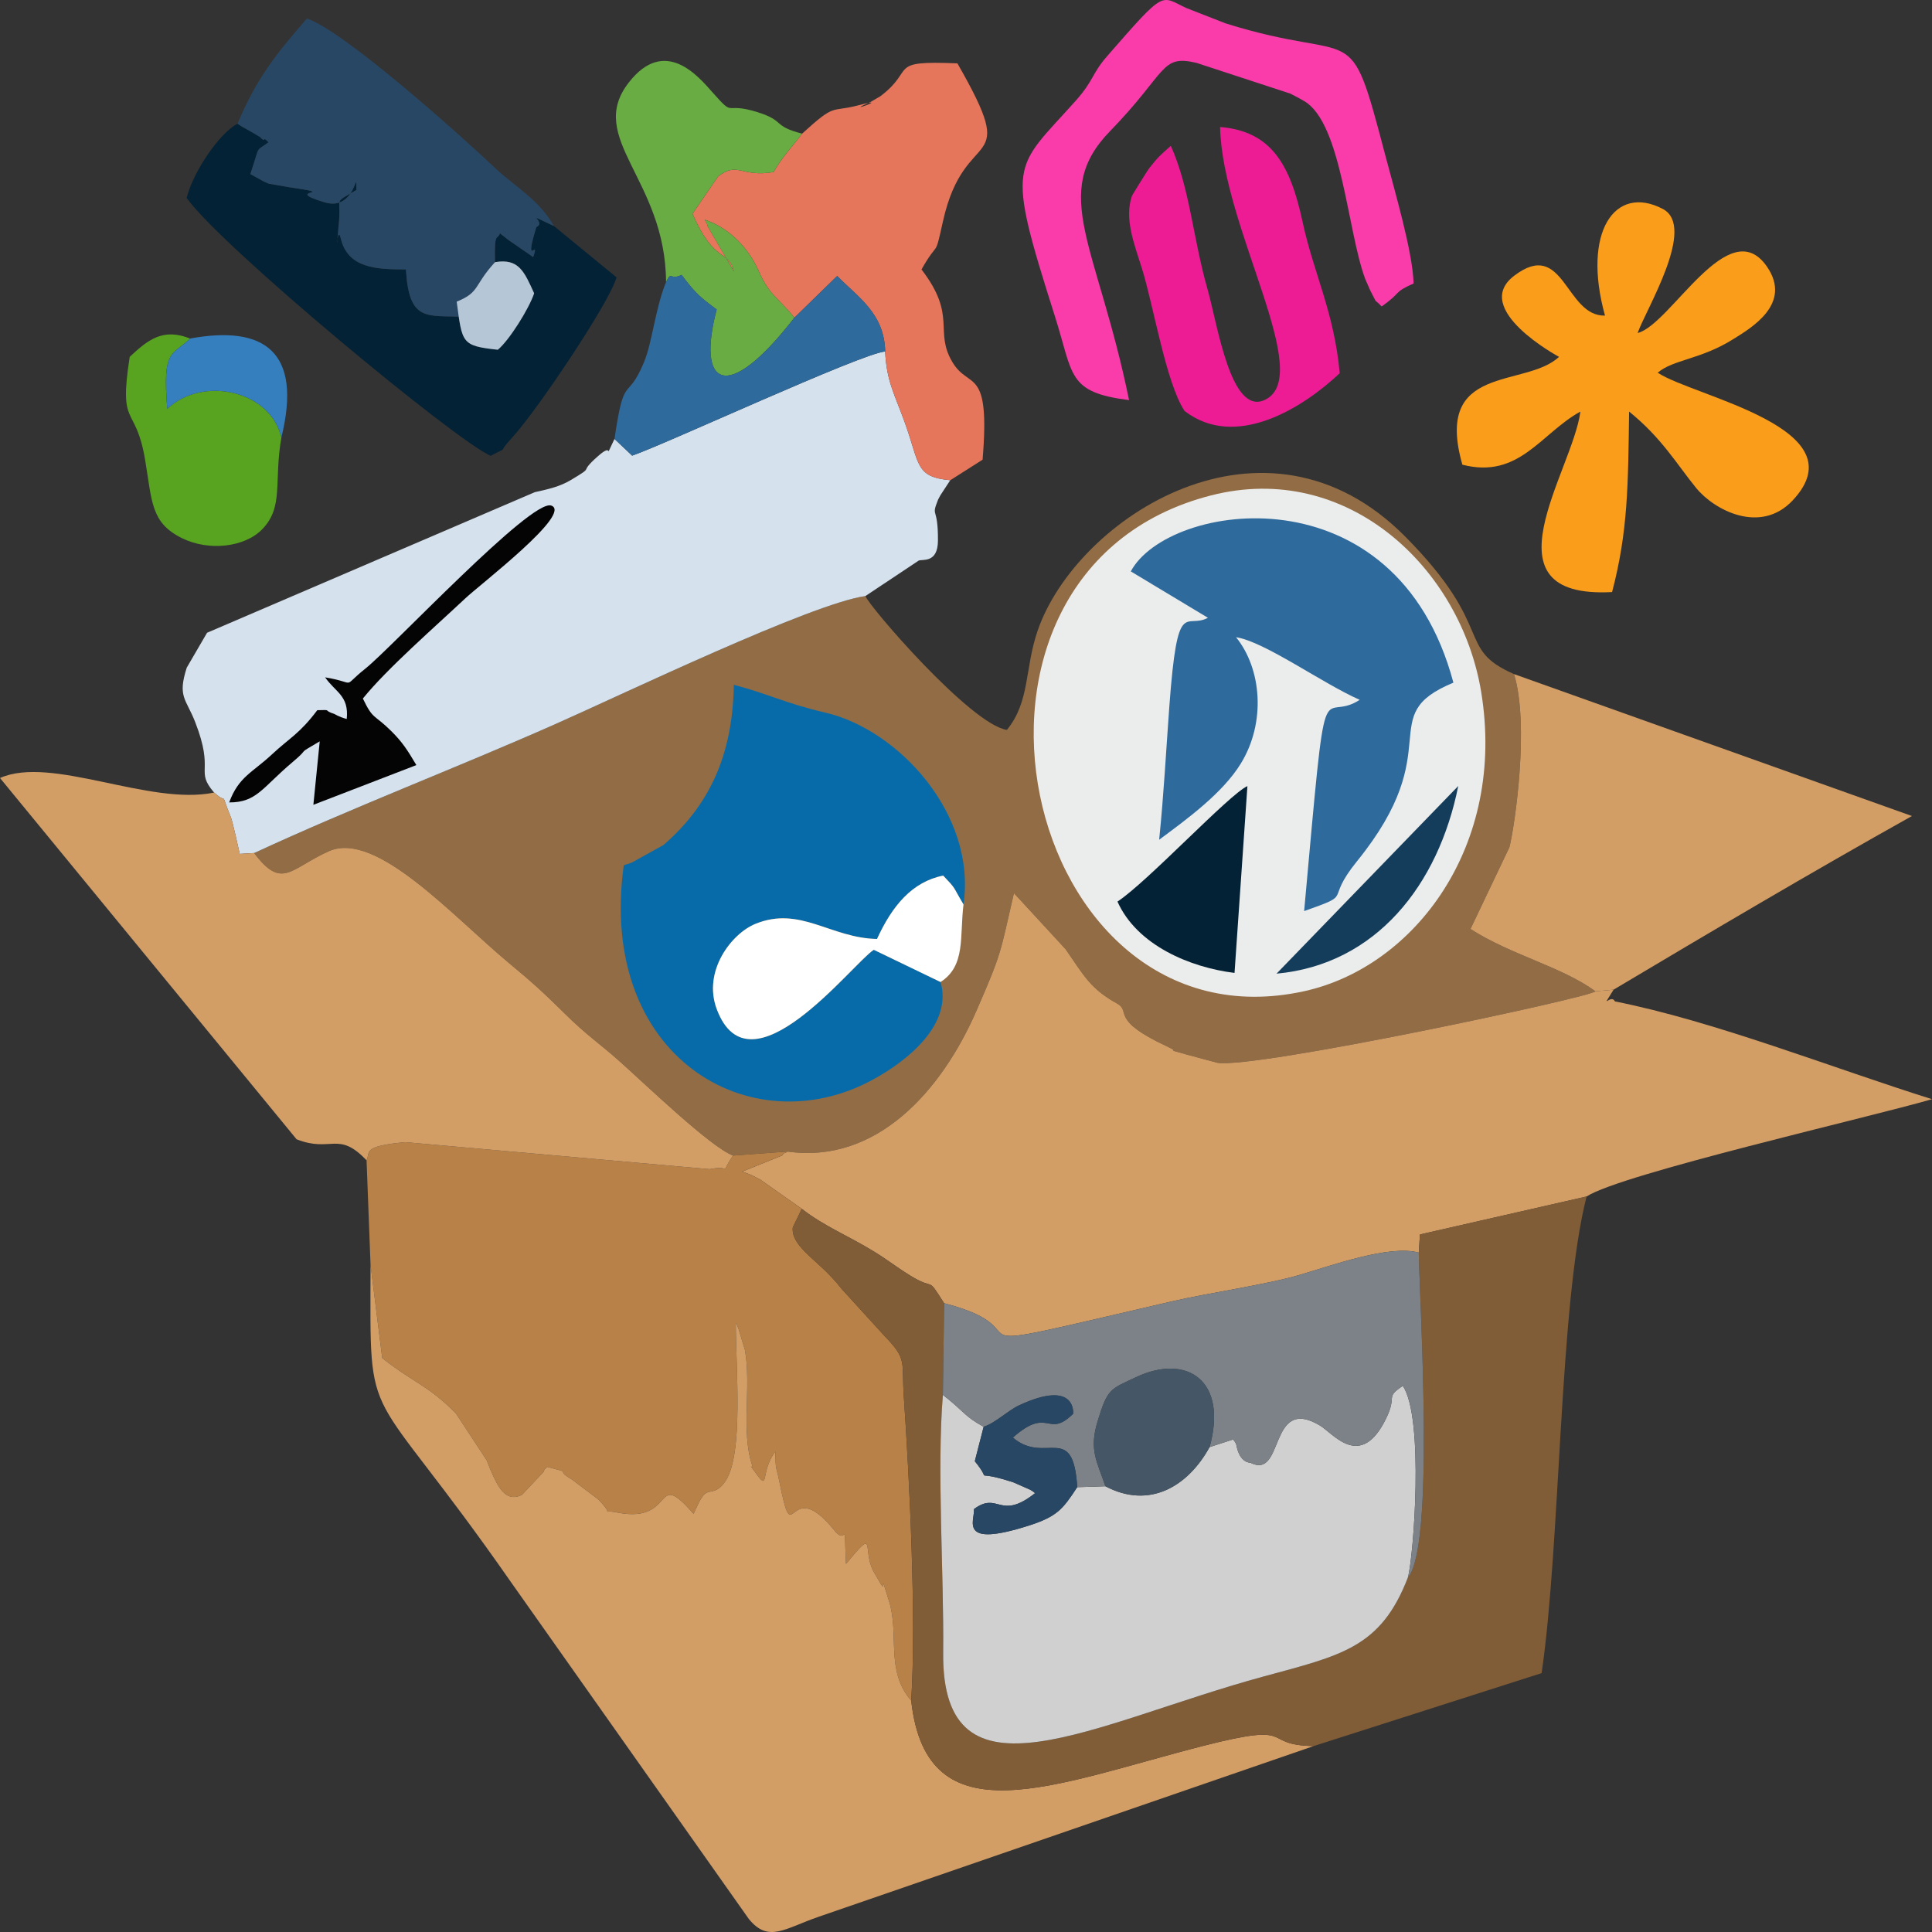 <svg width="100" height="100" viewBox="0 0 100 100" fill="none" xmlns="http://www.w3.org/2000/svg">
<rect x="0" y="0" width="100" height="100" fill="#333333" stroke="none"/>
<g clip-path="url(#clip0_10671_3207)">
<path fill-rule="evenodd" clip-rule="evenodd" d="M44.794 30.851C42.03 31.23 32.241 35.931 28.776 37.465C23.637 39.743 18.22 41.807 13.157 44.153C14.607 46.083 15.027 44.953 17.02 44.061C19.468 42.964 23.418 47.416 26.357 49.859C27.523 50.825 28.154 51.395 29.213 52.444C30.381 53.603 30.99 53.971 32.08 54.944C33.504 56.214 36.774 59.366 37.939 59.813L40.754 59.604C45.368 60.259 48.729 56.469 50.534 52.332C51.898 49.21 51.754 49.353 52.481 46.229L55.154 49.13C56.132 50.54 56.437 51.175 57.831 51.95C58.561 52.358 57.422 52.774 60.391 54.156C61.311 54.585 59.992 54.175 61.437 54.588L63.012 55.01C64.941 55.334 82.382 51.617 82.577 51.309C80.826 50.029 78.21 49.434 76.113 48.084L78.128 43.852C78.429 42.622 79.161 37.478 78.366 34.891C75.313 33.556 77.465 32.554 72.743 27.782C65.482 20.443 55.721 26.806 53.709 32.64C53.028 34.618 53.323 36.304 52.116 37.78C50.238 37.493 44.978 31.379 44.794 30.851Z" fill="#926C44"/>
<path fill-rule="evenodd" clip-rule="evenodd" d="M40.754 59.604C40.681 59.69 40.54 59.657 40.492 59.805L38.413 60.642C39.077 60.875 38.846 60.805 39.358 61.061L41.5 62.567C42.627 63.453 43.924 63.973 45.234 64.777C45.949 65.215 46.357 65.555 47.111 66.022C48.475 66.866 47.916 65.954 48.867 67.454C54.651 68.954 47.494 70.408 60.658 67.359C62.536 66.923 65.541 66.496 67.281 65.985C68.916 65.507 71.937 64.411 73.436 64.837L73.496 63.896L82.123 61.929C83.892 60.77 96.72 57.846 100 56.894C94.855 55.282 88.736 52.852 83.587 51.833C83.377 51.397 82.787 52.395 83.519 51.225L82.577 51.309C82.382 51.617 64.941 55.334 63.012 55.01L61.437 54.588C59.992 54.175 61.311 54.585 60.391 54.156C57.422 52.774 58.561 52.358 57.831 51.95C56.437 51.175 56.132 50.54 55.154 49.13L52.481 46.229C51.754 49.353 51.898 49.21 50.534 52.332C48.729 56.469 45.368 60.259 40.754 59.604Z" fill="#D39E66"/>
<path fill-rule="evenodd" clip-rule="evenodd" d="M62.683 25.642C47.349 29.571 52.787 54.557 67.52 51.301C73.208 50.043 77.981 43.783 76.663 35.799C75.604 29.399 69.742 23.834 62.683 25.642Z" fill="#EBECEC"/>
<path fill-rule="evenodd" clip-rule="evenodd" d="M31.805 22.719C31.183 24.009 31.869 22.794 30.942 23.619C29.858 24.578 30.881 24.049 29.568 24.834C28.993 25.179 28.442 25.307 27.68 25.475L10.717 32.752L9.666 34.558C9.179 36.076 9.628 36.158 10.101 37.37C11.124 39.991 10.073 39.846 11.082 41.023C11.896 41.741 11.323 40.762 11.952 42.307C12.043 42.532 12.339 43.891 12.409 44.197L13.156 44.153C18.219 41.807 23.636 39.743 28.775 37.466C32.24 35.931 42.028 31.231 44.793 30.852L47.547 29.018C47.737 28.929 48.542 29.176 48.548 27.979C48.558 26.14 48.174 26.83 48.553 25.865C48.58 25.801 48.648 25.693 48.679 25.629L49.185 24.856C47.354 24.682 47.621 24.04 46.818 21.829C46.299 20.398 45.882 19.709 45.816 18.193C44.591 18.286 34.415 23.005 32.719 23.584L31.805 22.719Z" fill="#D5E1ED"/>
<path fill-rule="evenodd" clip-rule="evenodd" d="M19.18 65.489L19.784 70.294C21.382 71.565 22.125 71.671 23.596 73.156L25.185 75.573C25.224 75.672 25.349 75.991 25.393 76.09C25.74 76.87 26.136 77.809 27.013 77.375L28.139 76.181C28.169 76.031 28.259 76.003 28.328 75.925C29.833 76.326 28.575 75.974 29.611 76.584L30.96 77.604C31.949 78.606 30.913 78.084 31.966 78.29C35.02 78.889 33.779 75.912 35.898 78.356C36.065 78.016 36.247 77.527 36.492 77.314C36.511 77.298 36.596 77.26 36.614 77.247C36.749 77.164 37.153 77.282 37.567 76.635C38.484 75.201 38.09 70.893 38.085 68.466C38.147 68.571 38.202 68.712 38.233 68.803L38.559 69.882C38.898 71.764 38.344 74.088 38.929 75.831C39.044 76.172 38.585 75.511 39.141 76.276C39.83 77.223 39.341 76.176 40.13 75.128C40.149 76.203 40.17 75.842 40.327 76.624C41.125 80.625 40.716 76.152 43.199 79.224C43.896 80.085 43.663 78.302 43.789 80.948C45.392 79.005 44.616 80.158 45.195 81.305L45.535 81.896C45.952 82.649 45.438 81.008 46.019 82.885C46.557 84.619 45.817 86.476 47.164 88.027C47.437 83.718 47.07 76.5 46.782 72.295C46.656 70.457 46.98 70.385 45.785 69.15L43.572 66.723C43.158 66.233 43.499 66.6 43.031 66.095C42.135 65.128 40.938 64.429 41.035 63.53L41.5 62.567L39.357 61.061C38.846 60.805 39.077 60.875 38.412 60.642L40.491 59.805C40.54 59.657 40.68 59.69 40.754 59.604L37.938 59.812C37.148 60.984 38.023 60.252 36.736 60.516L20.985 59.118C18.683 59.327 19.186 59.65 18.973 60.058L19.18 65.489Z" fill="#B88147"/>
<path fill-rule="evenodd" clip-rule="evenodd" d="M67.996 90.376C65.161 90.331 67.272 89.089 62.282 90.365C54.574 92.337 47.963 95.3 47.164 88.027C45.817 86.476 46.557 84.619 46.019 82.885C45.437 81.008 45.952 82.649 45.535 81.896L45.195 81.305C44.616 80.159 45.392 79.005 43.789 80.948C43.663 78.302 43.896 80.085 43.199 79.225C40.716 76.152 41.125 80.625 40.327 76.624C40.17 75.843 40.149 76.203 40.13 75.128C39.341 76.176 39.83 77.223 39.141 76.276C38.585 75.511 39.044 76.172 38.929 75.832C38.344 74.088 38.898 71.765 38.559 69.882L38.233 68.804C38.202 68.712 38.147 68.571 38.085 68.467C38.09 70.893 38.484 75.202 37.567 76.635C37.153 77.282 36.749 77.165 36.614 77.247C36.596 77.26 36.511 77.298 36.492 77.315C36.247 77.527 36.065 78.016 35.898 78.357C33.779 75.912 35.02 78.889 31.965 78.291C30.913 78.084 31.949 78.606 30.96 77.604L29.611 76.584C28.575 75.974 29.833 76.326 28.328 75.925C28.259 76.004 28.169 76.031 28.139 76.181L27.013 77.375C26.136 77.809 25.74 76.87 25.393 76.09C25.349 75.991 25.224 75.672 25.185 75.573L23.596 73.156C22.125 71.671 21.382 71.565 19.784 70.294L19.18 65.489C19.158 74.356 18.857 70.994 26.451 81.894L38.759 99.325C39.776 100.574 40.607 99.821 42.383 99.208L67.996 90.376Z" fill="#D39E66"/>
<path fill-rule="evenodd" clip-rule="evenodd" d="M18.972 60.058C19.186 59.65 18.682 59.327 20.984 59.118L36.735 60.516C38.023 60.252 37.148 60.984 37.938 59.812C36.773 59.366 33.503 56.214 32.079 54.943C30.989 53.971 30.38 53.603 29.212 52.444C28.153 51.395 27.522 50.825 26.356 49.858C23.417 47.416 19.467 42.964 17.019 44.061C15.026 44.953 14.606 46.083 13.156 44.153L12.41 44.197C12.34 43.891 12.043 42.532 11.952 42.307C11.323 40.761 11.896 41.741 11.082 41.023C7.731 41.721 2.665 39.086 0 40.269L15.35 58.968C17.151 59.682 17.499 58.505 18.972 60.058Z" fill="#D39E66"/>
<path fill-rule="evenodd" clip-rule="evenodd" d="M73.435 64.837C73.499 67.881 74.256 80.1 72.87 81.658C71.467 85.287 69.44 85.678 65.401 86.776C56.591 89.173 48.73 93.782 48.818 85.535C48.862 81.416 48.485 76.088 48.803 72.199L48.867 67.454C47.915 65.954 48.474 66.866 47.11 66.022C46.356 65.555 45.949 65.215 45.233 64.777C43.923 63.973 42.627 63.453 41.499 62.567L41.035 63.53C40.937 64.429 42.135 65.129 43.031 66.095C43.498 66.601 43.158 66.233 43.572 66.724L45.784 69.15C46.98 70.386 46.656 70.457 46.781 72.296C47.069 76.5 47.436 83.718 47.164 88.027C47.962 95.3 54.574 92.337 62.281 90.365C67.272 89.089 65.16 90.331 67.995 90.376L79.794 86.6C80.783 79.851 80.701 67.474 82.122 61.93L73.495 63.896L73.435 64.837Z" fill="#815D37"/>
<path fill-rule="evenodd" clip-rule="evenodd" d="M72.87 81.658C73.168 80.622 73.723 73.354 72.607 71.731C71.657 72.378 72.348 72.189 71.739 73.431C70.418 76.124 69.008 74.191 68.309 73.777C65.639 72.197 66.501 76.624 64.715 75.707C64.715 75.707 64.179 75.745 64 74.822C63.966 74.652 63.891 74.605 63.826 74.507L62.607 74.901C61.481 76.954 59.477 78.128 57.215 76.928L55.756 76.976C55.009 78.12 54.715 78.499 53.221 78.974C49.577 80.129 50.458 78.714 50.413 78.109C51.683 77.17 51.737 78.737 53.573 77.287C53.498 77.212 53.381 77.141 53.316 77.106L52.456 76.727C50.096 75.963 51.499 76.91 50.455 75.632L50.913 73.848C49.907 73.306 49.903 73.05 48.803 72.198C48.485 76.088 48.862 81.416 48.818 85.534C48.73 93.782 56.591 89.173 65.401 86.776C69.44 85.677 71.467 85.287 72.87 81.658Z" fill="#D0D0D0"/>
<path fill-rule="evenodd" clip-rule="evenodd" d="M48.684 50.829L45.226 49.161C44.102 49.894 38.814 56.821 37.098 52.23C36.368 50.276 37.846 48.33 39.105 47.817C41.416 46.878 42.985 48.553 45.394 48.601C46.179 46.885 47.211 45.644 48.819 45.321C49.524 46.063 49.272 45.814 49.871 46.814C50.552 42.141 46.492 37.755 42.712 36.883C40.682 36.415 39.741 35.904 37.984 35.446C37.919 39.097 36.719 41.676 34.343 43.736L32.708 44.642C32.663 44.658 32.533 44.704 32.497 44.719C32.46 44.73 32.347 44.752 32.284 44.794C30.92 54.737 38.859 59.291 45.133 55.907C47.022 54.891 49.309 53.003 48.684 50.829Z" fill="#086BA9"/>
<path fill-rule="evenodd" clip-rule="evenodd" d="M82.578 51.309L83.519 51.225C88.395 48.32 93.713 45.173 98.961 42.237L78.366 34.891C79.161 37.478 78.43 42.622 78.128 43.852L76.113 48.084C78.21 49.434 80.826 50.029 82.578 51.309Z" fill="#D39E66"/>
<path fill-rule="evenodd" clip-rule="evenodd" d="M58.53 29.575L62.523 31.977C61.357 32.6 60.95 30.8 60.524 36.57C60.352 38.897 60.243 41.065 59.998 43.464C61.474 42.373 63.289 41.043 64.224 39.522C65.541 37.381 65.295 34.602 63.977 32.983C65.443 33.199 68.454 35.378 70.379 36.224C68.278 37.579 68.724 33.68 67.502 47.158C70.179 46.209 68.481 46.744 70.241 44.574C75.018 38.679 71.049 37.064 75.228 35.334C72.269 24.217 60.456 25.97 58.53 29.575Z" fill="#2F6A9C"/>
<path fill-rule="evenodd" clip-rule="evenodd" d="M83.074 16.336C81.016 16.384 80.959 12.3 78.37 14.276C76.106 16.003 80.69 18.468 80.694 18.471C78.955 20.108 74.191 18.788 75.692 24.052C78.631 24.812 79.758 22.427 81.8 21.304C81.41 24.38 76.594 31.015 83.441 30.645C84.271 27.502 84.27 25.052 84.322 21.302C86.024 22.681 86.78 24.016 87.794 25.259C88.724 26.4 91.121 27.678 92.789 25.9C96.305 22.154 87.66 20.526 85.804 19.292C86.59 18.609 88.035 18.61 89.716 17.552C90.622 16.983 92.779 15.739 91.466 13.813C89.486 10.914 86.476 16.81 84.763 17.237C85.203 15.99 87.834 11.733 86.059 10.81C83.576 9.521 81.88 12.027 83.074 16.336Z" fill="#FA9D1B"/>
<path fill-rule="evenodd" clip-rule="evenodd" d="M48.867 67.454L48.803 72.198C49.903 73.05 49.908 73.306 50.913 73.848C51.496 73.672 52.174 73.006 52.749 72.739C55.726 71.356 55.545 73.174 55.547 73.174C54.217 74.489 54.29 72.751 52.425 74.409C54.111 75.844 55.547 73.555 55.757 76.976L57.215 76.928C56.794 75.663 56.356 75.068 56.807 73.581C57.332 71.852 57.467 71.911 58.8 71.283C61.433 70.041 63.567 71.459 62.608 74.901L63.826 74.507C63.891 74.605 63.966 74.652 64.001 74.823C64.18 75.745 64.716 75.707 64.716 75.707C66.501 76.624 65.639 72.197 68.31 73.777C69.009 74.191 70.418 76.124 71.739 73.431C72.349 72.189 71.658 72.378 72.608 71.731C73.724 73.354 73.168 80.622 72.87 81.658C74.256 80.1 73.499 67.881 73.435 64.837C71.936 64.411 68.916 65.507 67.28 65.985C65.54 66.496 62.536 66.923 60.657 67.359C47.493 70.408 54.65 68.954 48.867 67.454Z" fill="#7C8287"/>
<path fill-rule="evenodd" clip-rule="evenodd" d="M41.517 6.917C41.019 7.583 40.52 8.071 40.038 8.907C38.34 9.191 38.199 8.338 37.167 9.133L35.841 11.066C36.987 13.69 37.702 12.886 37.992 14.053L36.635 11.729C36.602 11.533 36.524 11.493 36.475 11.372C37.627 11.751 38.683 12.707 39.267 14.025C39.826 15.293 40.222 15.344 41.117 16.444L43.332 14.284C44.39 15.368 45.775 16.21 45.817 18.193C45.882 19.709 46.299 20.398 46.819 21.83C47.622 24.04 47.355 24.683 49.186 24.857L50.859 23.793C51.262 18.922 50.172 20.191 49.308 18.762C48.321 17.127 49.564 16.378 47.697 13.947C48.601 12.341 48.36 13.472 48.808 11.454C49.952 6.302 52.886 9.098 49.556 3.28C45.853 3.128 47.441 3.573 45.564 4.983L45.059 5.278C43.425 5.994 46.314 4.958 44.448 5.446C42.945 5.84 43.287 5.305 41.517 6.917Z" fill="#E5765B"/>
<path fill-rule="evenodd" clip-rule="evenodd" d="M28.672 11.698C26.933 10.89 28.349 11.471 27.759 11.758C27.078 14.011 27.966 12.236 27.597 13.306L26.323 12.425C26.265 12.381 26.148 12.286 26.101 12.249C26.054 12.214 25.946 12.141 25.879 12.073C25.739 12.476 25.581 11.912 25.622 13.569C26.868 13.355 27.144 14.086 27.647 15.181C27.38 15.985 26.358 17.614 25.767 18.103C23.872 17.902 23.926 17.753 23.638 15.613L23.957 16.398C22.103 16.307 21.171 16.691 21.011 13.945C19.503 13.945 18.001 13.897 17.637 12.331C17.442 11.495 17.347 13.923 17.551 11.425C17.655 10.152 17.232 10.559 18.449 9.832C18.445 8.508 18.447 10.965 16.806 10.473C14.459 9.768 17.82 10.108 14.93 9.684L13.903 9.504C13.807 9.468 13.7 9.409 13.61 9.369L12.96 9.01C13.492 7.408 13.191 7.9 13.897 7.365C13.831 7.299 13.7 7.144 13.668 7.223C13.636 7.299 13.484 7.105 13.442 7.08C13.38 7.043 13.085 6.871 13.009 6.825C12.521 6.54 12.626 6.631 12.298 6.404C11.43 6.822 10.017 8.821 9.661 10.244C11.407 12.729 23.641 22.86 25.4 23.593C26.512 22.987 25.567 23.67 26.531 22.624C27.766 21.286 31.521 15.71 31.914 14.357L28.672 11.698Z" fill="#042235"/>
<path fill-rule="evenodd" clip-rule="evenodd" d="M12.297 6.404C12.625 6.631 12.521 6.54 13.008 6.825C13.084 6.871 13.379 7.043 13.441 7.08C13.483 7.105 13.635 7.299 13.668 7.223C13.698 7.144 13.83 7.299 13.896 7.365C13.19 7.9 13.492 7.408 12.959 9.01L13.609 9.369C13.698 9.409 13.806 9.468 13.902 9.504L14.928 9.684C17.819 10.108 14.458 9.768 16.805 10.473C18.446 10.965 18.444 8.508 18.448 9.832C17.231 10.559 17.654 10.152 17.55 11.425C17.346 13.923 17.441 11.495 17.636 12.331C18 13.897 19.502 13.945 21.01 13.945C21.17 16.691 22.102 16.307 23.956 16.398L23.637 15.613C24.854 15.12 24.503 14.785 25.621 13.569C25.58 11.912 25.738 12.476 25.878 12.073C25.945 12.141 26.053 12.214 26.1 12.249C26.147 12.286 26.265 12.381 26.322 12.425L27.596 13.306C27.965 12.236 27.078 14.011 27.759 11.758C28.348 11.471 26.933 10.89 28.671 11.698C27.922 10.345 26.589 9.607 25.647 8.715C23.773 6.935 17.759 1.572 15.885 0.958C14.386 2.685 13.273 4.024 12.297 6.404Z" fill="#284764"/>
<path fill-rule="evenodd" clip-rule="evenodd" d="M58.44 20.71C56.806 12.712 54.321 10.006 57.456 6.788C60.432 3.73 60.059 2.811 61.928 3.254L66.79 4.847C67.001 4.948 67.343 5.137 67.519 5.241C69.452 6.395 69.737 11.963 70.665 14.444L70.928 15.043C71.369 15.878 71.037 15.356 71.511 15.862C72.594 15.105 72.07 15.162 73.169 14.671C73.117 13.022 72.202 9.931 71.702 8.035C69.776 0.705 70.398 3.393 63.44 1.211L61.4 0.414C60.045 -0.216 60.362 -0.598 57.299 2.914C56.509 3.822 56.61 4.17 55.688 5.204C52.464 8.819 52.022 8.253 54.603 16.374C55.571 19.418 55.225 20.304 58.44 20.71Z" fill="#F93CAA"/>
<path fill-rule="evenodd" clip-rule="evenodd" d="M60.601 7.547C60.027 8.063 59.965 8.1 59.511 8.673C59.345 8.884 58.599 10.114 58.594 10.125C58.18 11.31 58.704 12.612 59.102 13.883C59.705 15.8 60.347 19.812 61.314 21.273C63.96 23.311 67.458 21.101 69.343 19.317C69.058 16.16 67.994 14.146 67.422 11.487C66.79 8.556 65.832 6.791 63.151 6.574C63.261 11.786 68.118 19.491 65.453 20.705C63.703 21.502 63.028 16.831 62.509 14.999C61.725 12.242 61.604 9.799 60.601 7.547Z" fill="#ED1C95"/>
<path fill-rule="evenodd" clip-rule="evenodd" d="M34.475 14.596C34.783 13.977 34.645 14.532 35.28 14.23C36.01 15.201 36.237 15.378 37.095 16.019C36.057 19.94 37.572 21.02 41.116 16.444C40.222 15.343 39.826 15.292 39.267 14.025C38.682 12.707 37.626 11.751 36.474 11.372C36.523 11.492 36.602 11.533 36.634 11.729L37.991 14.053C37.701 12.886 36.986 13.69 35.841 11.066L37.167 9.132C38.198 8.337 38.34 9.191 40.038 8.907C40.52 8.07 41.018 7.583 41.517 6.917C39.948 6.514 40.673 6.263 39.202 5.803C37.408 5.243 38.091 6.149 36.872 4.772C36.171 3.983 34.422 1.853 32.54 4.278C30.308 7.156 34.446 9.266 34.475 14.596Z" fill="#68AC43"/>
<path fill-rule="evenodd" clip-rule="evenodd" d="M34.476 14.597C33.911 15.974 33.767 17.713 33.327 18.762C32.441 20.878 32.317 19.213 31.806 22.72L32.72 23.584C34.416 23.005 44.592 18.286 45.817 18.193C45.775 16.21 44.39 15.368 43.332 14.284L41.117 16.444C37.573 21.02 36.058 19.94 37.096 16.02C36.237 15.379 36.011 15.201 35.281 14.23C34.645 14.533 34.784 13.978 34.476 14.597Z" fill="#2F6A9C"/>
<path fill-rule="evenodd" clip-rule="evenodd" d="M14.564 22.646C14.003 20.218 10.507 19.429 8.659 21.159C8.384 18.026 8.93 18.411 9.841 17.523C8.443 16.968 7.674 17.57 6.714 18.471C6.126 22.238 7.019 20.864 7.511 23.802C7.876 25.975 7.804 27.055 9.417 27.854C10.812 28.544 12.671 28.326 13.576 27.391C14.702 26.226 14.163 24.935 14.564 22.646Z" fill="#58A420"/>
<path fill-rule="evenodd" clip-rule="evenodd" d="M48.683 50.829C49.993 49.987 49.666 48.487 49.871 46.813C49.272 45.814 49.524 46.063 48.819 45.321C47.211 45.643 46.179 46.885 45.394 48.601C42.984 48.553 41.416 46.877 39.105 47.817C37.846 48.33 36.368 50.276 37.098 52.23C38.814 56.821 44.102 49.893 45.226 49.161L48.683 50.829Z" fill="#FEFFFE"/>
<path fill-rule="evenodd" clip-rule="evenodd" d="M16.828 35.059C17.368 35.84 18.069 36.001 17.947 37.215C17.533 37.103 17.323 36.96 17.315 36.957C16.661 36.753 17.251 36.737 16.423 36.759C15.505 37.982 14.99 38.193 14.069 39.053C13.07 39.987 12.352 40.201 11.863 41.533C13.287 41.538 13.574 40.767 15.145 39.445C16.15 38.599 15.223 39.154 16.549 38.372L16.22 41.657L21.551 39.601C21.076 38.802 20.822 38.405 20.242 37.832C19.349 36.946 19.317 37.275 18.782 36.156C20.034 34.605 22.54 32.423 24.084 30.971C24.856 30.244 29.667 26.565 28.532 26.168C27.494 25.803 20.288 33.512 18.908 34.611C17.608 35.644 18.571 35.351 16.828 35.059Z" fill="#040405"/>
<path fill-rule="evenodd" clip-rule="evenodd" d="M57.84 46.665C58.85 48.93 61.605 50.076 63.899 50.358L64.566 40.688C63.626 41.107 59.396 45.647 57.84 46.665Z" fill="#042235"/>
<path fill-rule="evenodd" clip-rule="evenodd" d="M57.215 76.928C59.478 78.127 61.482 76.954 62.608 74.901C63.567 71.458 61.433 70.041 58.8 71.283C57.468 71.911 57.332 71.852 56.808 73.581C56.356 75.067 56.795 75.663 57.215 76.928Z" fill="#455767"/>
<path fill-rule="evenodd" clip-rule="evenodd" d="M50.914 73.848L50.456 75.632C51.5 76.91 50.097 75.963 52.456 76.727L53.317 77.106C53.382 77.141 53.499 77.212 53.574 77.287C51.738 78.737 51.684 77.17 50.413 78.109C50.459 78.714 49.578 80.129 53.222 78.974C54.716 78.499 55.01 78.12 55.757 76.976C55.547 73.555 54.112 75.844 52.426 74.409C54.291 72.752 54.218 74.489 55.547 73.174C55.547 73.174 55.726 71.356 52.75 72.739C52.175 73.006 51.497 73.673 50.914 73.848Z" fill="#284764"/>
<path fill-rule="evenodd" clip-rule="evenodd" d="M66.072 50.397C71.231 49.919 74.454 45.799 75.479 40.683L66.072 50.397Z" fill="#143D5B"/>
<path fill-rule="evenodd" clip-rule="evenodd" d="M9.84 17.522C8.929 18.41 8.384 18.026 8.659 21.159C10.507 19.428 14.003 20.218 14.563 22.646C15.666 18.194 13.672 16.819 9.84 17.522Z" fill="#367FBE"/>
<path fill-rule="evenodd" clip-rule="evenodd" d="M23.638 15.613C23.926 17.753 23.872 17.901 25.767 18.103C26.358 17.614 27.38 15.984 27.647 15.181C27.144 14.085 26.868 13.355 25.622 13.569C24.504 14.785 24.855 15.12 23.638 15.613Z" fill="#B5C6D6"/>
</g>
<defs>
<clipPath id="clip0_10671_3207">
<rect width="100" height="100" fill="white"/>
</clipPath>
</defs>
</svg>
